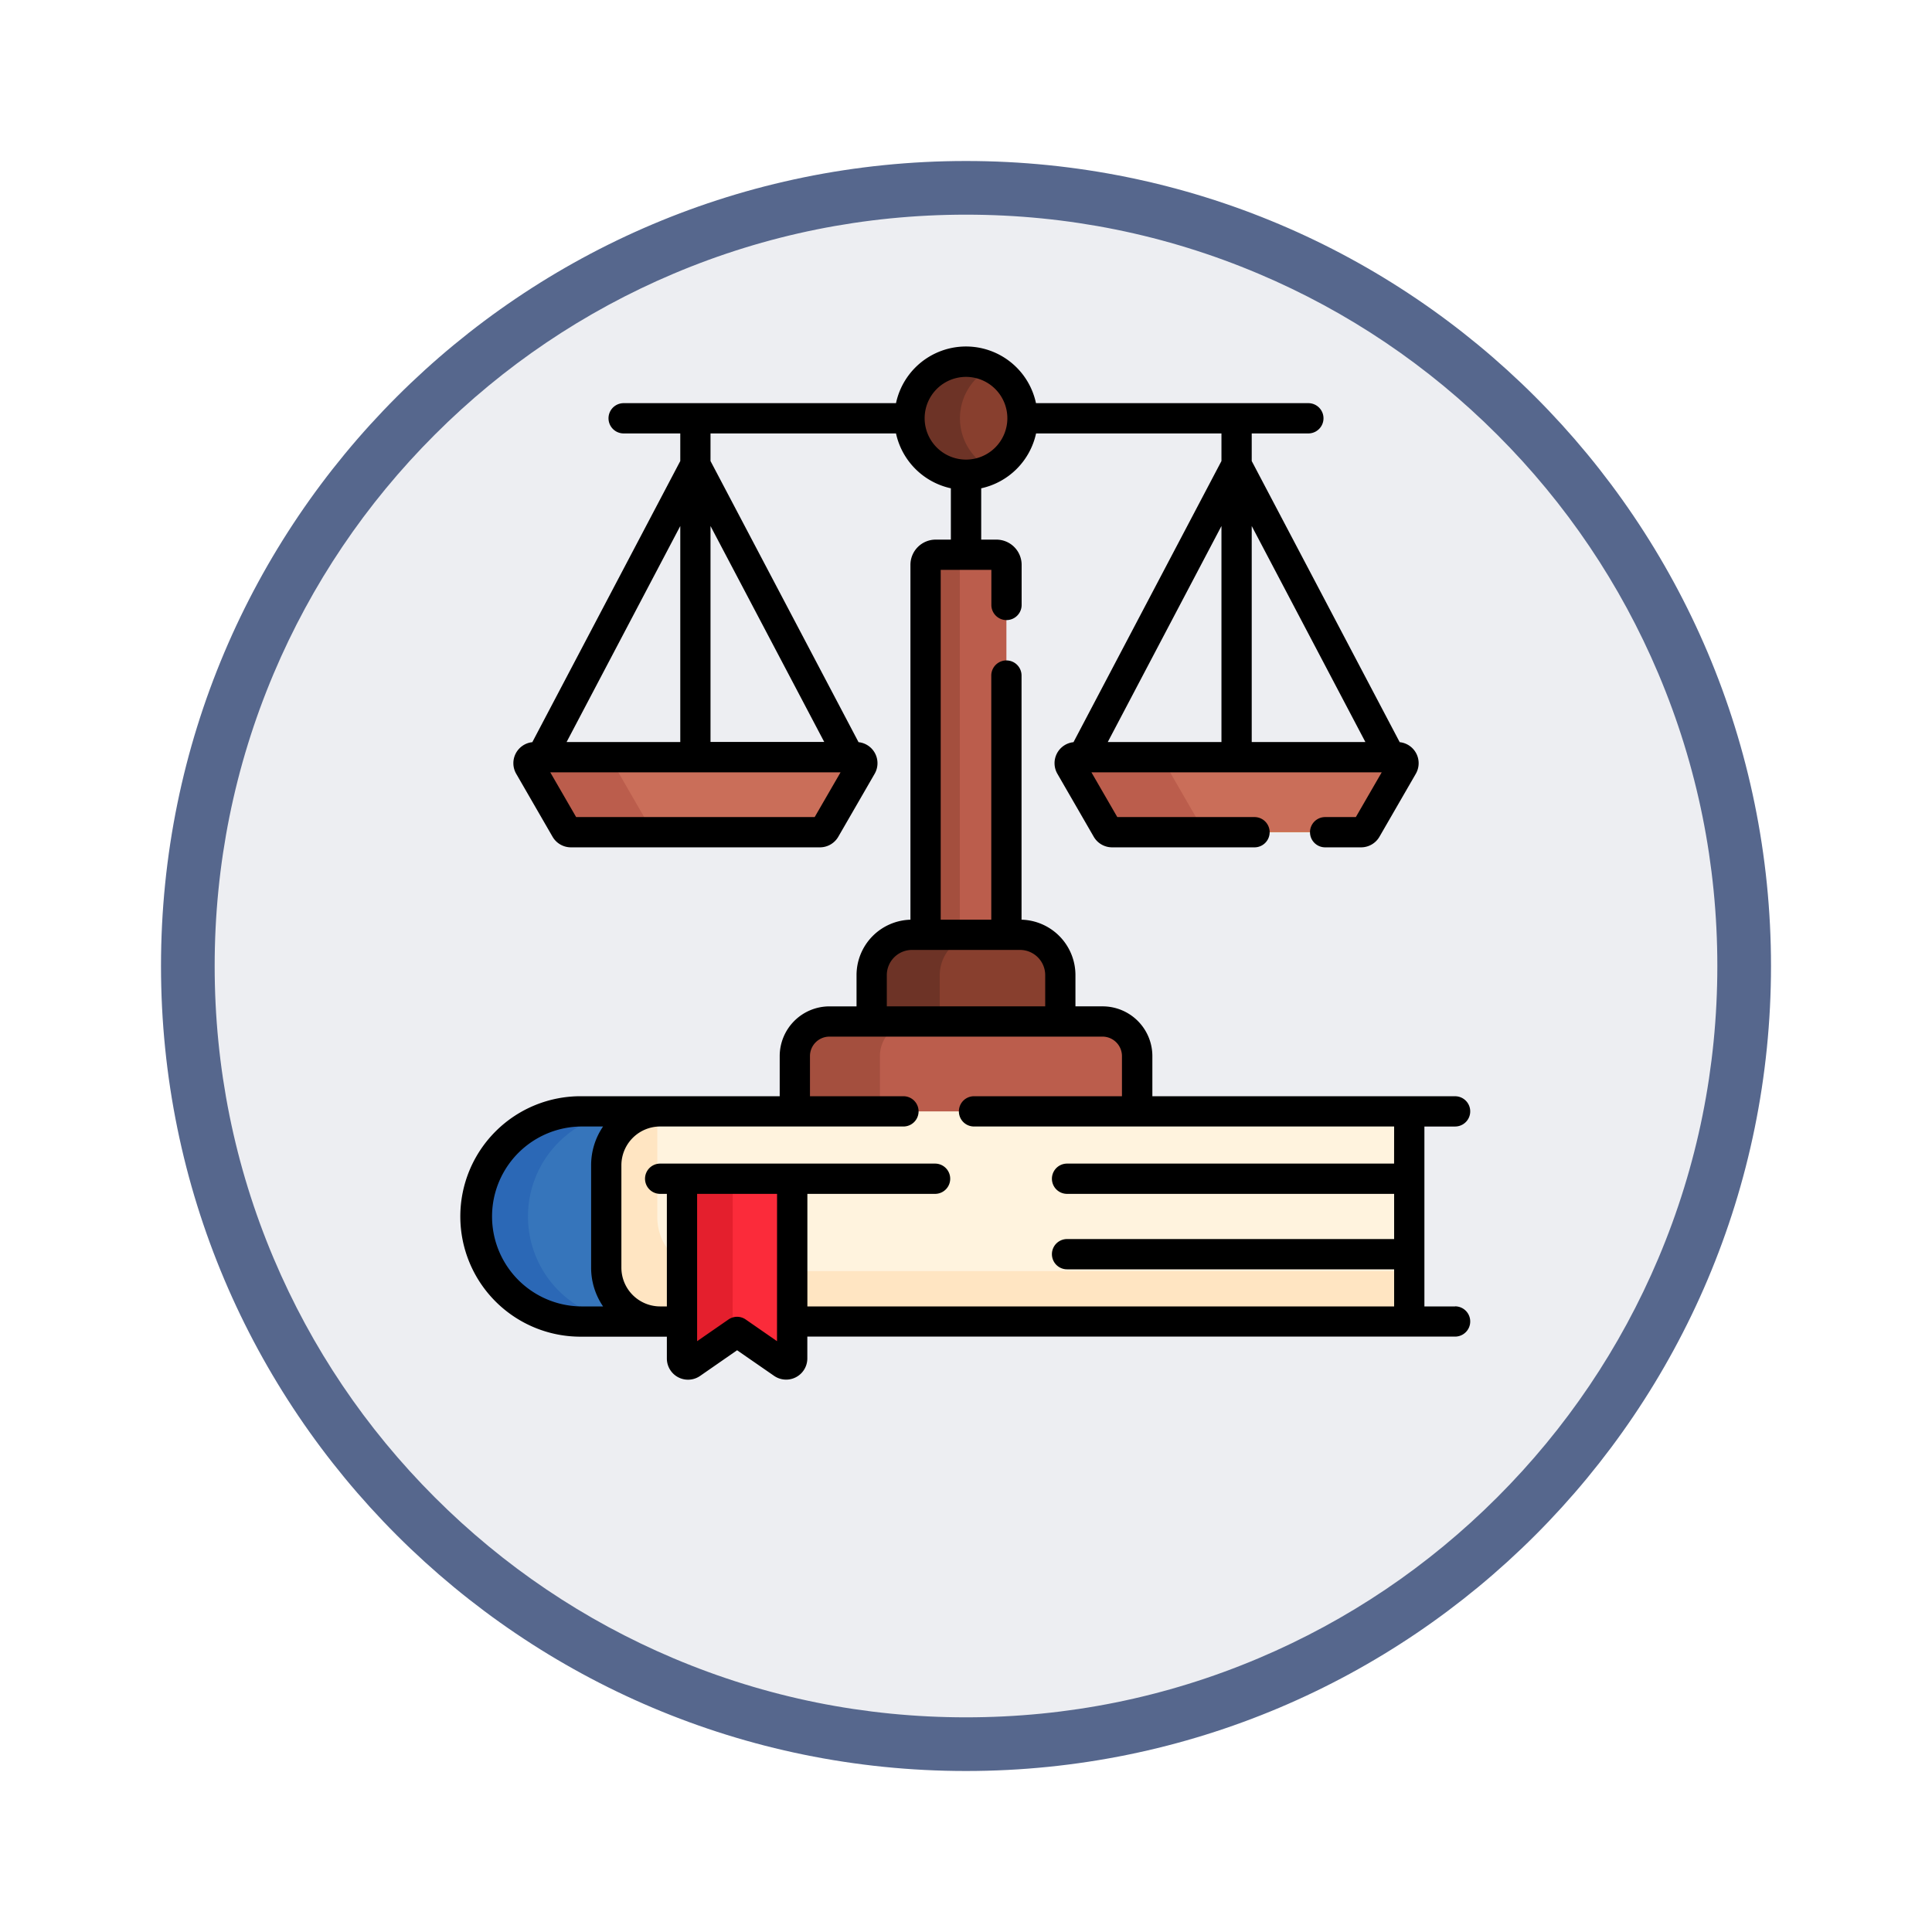 <svg xmlns="http://www.w3.org/2000/svg" xmlns:xlink="http://www.w3.org/1999/xlink" width="108" height="108" viewBox="0 0 108 108">
  <defs>
    <filter id="Path_904820" x="0" y="0" width="108" height="108" filterUnits="userSpaceOnUse">
      <feOffset dy="3" input="SourceAlpha"/>
      <feGaussianBlur stdDeviation="3" result="blur"/>
      <feFlood flood-opacity="0.161"/>
      <feComposite operator="in" in2="blur"/>
      <feComposite in="SourceGraphic"/>
    </filter>
  </defs>
  <g id="Group_1209790" data-name="Group 1209790" transform="translate(-194 -4822.5)">
    <g id="Group_1209299" data-name="Group 1209299" transform="translate(0 29.445)">
      <g id="Group_1208067" data-name="Group 1208067" transform="translate(203 4797.713)">
        <g id="Group_1206630" data-name="Group 1206630" transform="translate(0 1.342)">
          <g id="Group_1185091" data-name="Group 1185091" transform="translate(0 0)">
            <g id="Group_1179560" data-name="Group 1179560">
              <g id="Group_1173787" data-name="Group 1173787" transform="translate(0)">
                <g id="Group_1171910" data-name="Group 1171910">
                  <g id="Group_1167341" data-name="Group 1167341">
                    <g id="Group_1166792" data-name="Group 1166792">
                      <g transform="matrix(1, 0, 0, 1, -9, -6)" filter="url(#Path_904820)">
                        <g id="Path_904820-2" data-name="Path 904820" transform="translate(9 6)" fill="#edeef2">
                          <path d="M 45 88.5 C 39.127 88.5 33.43 87.35 28.068 85.082 C 22.889 82.891 18.236 79.755 14.241 75.759 C 10.245 71.764 7.109 67.112 4.918 61.932 C 2.65 56.57 1.5 50.873 1.5 45 C 1.5 39.127 2.65 33.43 4.918 28.068 C 7.109 22.889 10.245 18.236 14.241 14.241 C 18.236 10.245 22.889 7.109 28.068 4.918 C 33.43 2.65 39.127 1.5 45 1.5 C 50.873 1.5 56.57 2.65 61.932 4.918 C 67.111 7.109 71.764 10.245 75.759 14.241 C 79.755 18.236 82.891 22.889 85.082 28.068 C 87.35 33.43 88.5 39.127 88.5 45 C 88.5 50.873 87.35 56.57 85.082 61.932 C 82.891 67.112 79.755 71.764 75.759 75.759 C 71.764 79.755 67.111 82.891 61.932 85.082 C 56.57 87.35 50.873 88.5 45 88.5 Z" stroke="none"/>
                          <path d="M 45 3 C 39.329 3 33.829 4.11 28.653 6.299 C 23.652 8.415 19.16 11.443 15.302 15.302 C 11.443 19.16 8.415 23.652 6.299 28.653 C 4.11 33.829 3 39.329 3 45 C 3 50.671 4.11 56.171 6.299 61.347 C 8.415 66.348 11.443 70.84 15.302 74.699 C 19.16 78.557 23.652 81.585 28.653 83.701 C 33.829 85.89 39.329 87 45 87 C 50.671 87 56.171 85.89 61.347 83.701 C 66.348 81.585 70.84 78.557 74.698 74.699 C 78.557 70.84 81.585 66.348 83.701 61.347 C 85.89 56.171 87 50.671 87 45 C 87 39.329 85.89 33.829 83.701 28.653 C 81.585 23.652 78.557 19.16 74.698 15.302 C 70.84 11.443 66.348 8.415 61.347 6.299 C 56.171 4.11 50.671 3 45 3 M 45 0 C 69.853 0 90 20.147 90 45 C 90 69.853 69.853 90 45 90 C 20.147 90 -7.62939453125e-06 69.853 -7.62939453125e-06 45 C -7.62939453125e-06 20.147 20.147 0 45 0 Z" stroke="none" fill="#56678d"/>
                        </g>
                      </g>
                    </g>
                  </g>
                </g>
              </g>
            </g>
          </g>
        </g>
      </g>
      <g id="obediente" transform="translate(213.718 4812.435)">
        <g id="Group_1209289" data-name="Group 1209289" transform="translate(9.825 0.846)">
          <g id="Group_1209287" data-name="Group 1209287">
            <g id="Group_1209284" data-name="Group 1209284" transform="translate(0 22.099)">
              <g id="Group_1209277" data-name="Group 1209277" transform="translate(0 0)">
                <path id="Path_1078234" data-name="Path 1078234" d="M39.206,203.948l2.032,3.519a.338.338,0,0,0,.293.169h13.92a.338.338,0,0,0,.293-.169l2.032-3.519a.338.338,0,0,0-.293-.508H39.5A.338.338,0,0,0,39.206,203.948Z" transform="translate(-39.16 -203.44)" fill="#fed402"/>
              </g>
              <g id="Group_1209283" data-name="Group 1209283">
                <g id="Group_1209278" data-name="Group 1209278" transform="translate(30.252 0)">
                  <path id="Path_1078235" data-name="Path 1078235" d="M307.428,203.948l2.032,3.519a.338.338,0,0,0,.293.169h13.92a.338.338,0,0,0,.293-.169L326,203.948a.338.338,0,0,0-.293-.508H307.721A.338.338,0,0,0,307.428,203.948Z" transform="translate(-307.382 -203.44)" fill="#fed402"/>
                </g>
                <g id="Group_1209279" data-name="Group 1209279" transform="translate(0 0)">
                  <path id="Path_1078236" data-name="Path 1078236" d="M39.206,203.948l2.032,3.519a.338.338,0,0,0,.293.169h13.92a.338.338,0,0,0,.293-.169l2.032-3.519a.338.338,0,0,0-.293-.508H39.5A.338.338,0,0,0,39.206,203.948Z" transform="translate(-39.16 -203.44)" fill="#ca6e59"/>
                </g>
                <g id="Group_1209280" data-name="Group 1209280" transform="translate(0)">
                  <path id="Path_1078237" data-name="Path 1078237" d="M46.018,207.465l-2.032-3.519a.338.338,0,0,1,.293-.508H39.5a.338.338,0,0,0-.293.508l2.032,3.519a.338.338,0,0,0,.293.169h4.78A.338.338,0,0,1,46.018,207.465Z" transform="translate(-39.161 -203.439)" fill="#bb5d4c"/>
                </g>
                <g id="Group_1209281" data-name="Group 1209281" transform="translate(30.252 0)">
                  <path id="Path_1078238" data-name="Path 1078238" d="M307.428,203.948l2.032,3.519a.338.338,0,0,0,.293.169h13.92a.338.338,0,0,0,.293-.169L326,203.948a.338.338,0,0,0-.293-.508H307.721A.338.338,0,0,0,307.428,203.948Z" transform="translate(-307.382 -203.44)" fill="#ca6e59"/>
                </g>
                <g id="Group_1209282" data-name="Group 1209282" transform="translate(30.252)">
                  <path id="Path_1078239" data-name="Path 1078239" d="M314.831,207.465l-2.032-3.519a.338.338,0,0,1,.293-.508h-5.371a.338.338,0,0,0-.293.508l2.032,3.519a.338.338,0,0,0,.293.169h5.371A.338.338,0,0,1,314.831,207.465Z" transform="translate(-307.383 -203.439)" fill="#bb5d4c"/>
                </g>
              </g>
            </g>
            <path id="Path_1078240" data-name="Path 1078240" d="M240.485,124.368V103.687a.564.564,0,0,0-.564-.564H236.53a.564.564,0,0,0-.564.564v20.681h4.519Z" transform="translate(-213.769 -92.338)" fill="#bb5d4c"/>
            <path id="Path_1078241" data-name="Path 1078241" d="M237.88,124.368V103.687a.564.564,0,0,1,.564-.564H236.53a.564.564,0,0,0-.564.564v20.681h1.914Z" transform="translate(-213.769 -92.338)" fill="#a44f3e"/>
            <g id="Group_1209285" data-name="Group 1209285" transform="translate(21.299 0)">
              <circle id="Ellipse_11819" data-name="Ellipse 11819" cx="3.157" cy="3.157" r="3.157" fill="#883f2e"/>
            </g>
            <g id="Group_1209286" data-name="Group 1209286" transform="translate(21.299)">
              <path id="Path_1078242" data-name="Path 1078242" d="M230.825,10.657a3.157,3.157,0,0,1,1.747-2.825,3.157,3.157,0,1,0,0,5.65A3.157,3.157,0,0,1,230.825,10.657Z" transform="translate(-228.005 -7.5)" fill="#6d3326"/>
            </g>
          </g>
          <g id="Group_1209288" data-name="Group 1209288" transform="translate(4.347 32.03)">
            <path id="Path_1078243" data-name="Path 1078243" d="M219.8,296.332v-2.591a2.256,2.256,0,0,0-2.256-2.256h-6.033a2.256,2.256,0,0,0-2.256,2.256v2.591Z" transform="translate(-194.419 -291.485)" fill="#883f2e"/>
            <path id="Path_1078244" data-name="Path 1078244" d="M213.061,296.332v-2.591a2.256,2.256,0,0,1,2.256-2.256h-3.806a2.256,2.256,0,0,0-2.256,2.256v2.591Z" transform="translate(-194.418 -291.485)" fill="#6d3326"/>
            <path id="Path_1078245" data-name="Path 1078245" d="M190.307,339.594v-3.2a1.933,1.933,0,0,0-1.933-1.933H173.105a1.933,1.933,0,0,0-1.933,1.933v3.2Z" transform="translate(-160.63 -329.61)" fill="#bb5d4c"/>
            <path id="Path_1078246" data-name="Path 1078246" d="M175.929,339.594v-3.2a1.933,1.933,0,0,1,1.933-1.933h-4.756a1.933,1.933,0,0,0-1.933,1.933v3.2Z" transform="translate(-160.631 -329.61)" fill="#a44f3e"/>
            <path id="Path_1078247" data-name="Path 1078247" d="M80.716,379.006a3.013,3.013,0,0,0-3.013,3.013v5.724a3.013,3.013,0,0,0,3.013,3.013h1.221v-7.984H88.1v7.984h34.495V379.006Z" transform="translate(-77.703 -369.135)" fill="#fff3de"/>
          </g>
        </g>
        <g id="Group_1209298" data-name="Group 1209298" transform="translate(6.942 42.747)">
          <g id="Group_1209293" data-name="Group 1209293">
            <g id="Group_1209290" data-name="Group 1209290">
              <path id="Path_1078248" data-name="Path 1078248" d="M23.839,390.755a3.013,3.013,0,0,1-3.013-3.013v-5.724a3.013,3.013,0,0,1,3.013-3.013H19.471a5.875,5.875,0,1,0,0,11.749h4.368Z" transform="translate(-13.596 -379.006)" fill="#3675bb"/>
            </g>
            <g id="Group_1209291" data-name="Group 1209291">
              <path id="Path_1078249" data-name="Path 1078249" d="M16.45,384.881a5.875,5.875,0,0,1,5.875-5.875H19.471a5.875,5.875,0,1,0,0,11.749h2.854A5.875,5.875,0,0,1,16.45,384.881Z" transform="translate(-13.596 -379.006)" fill="#2b68b6"/>
            </g>
            <g id="Group_1209292" data-name="Group 1209292" transform="translate(7.23 0.004)">
              <path id="Path_1078250" data-name="Path 1078250" d="M81.937,387.485a3.009,3.009,0,0,1-1.381-2.532v-5.724c0-.063,0-.126.006-.188a3.013,3.013,0,0,0-2.86,3.009v5.724a3.013,3.013,0,0,0,3.013,3.013h1.221Z" transform="translate(-77.703 -379.041)" fill="#ffe5c2"/>
              <path id="Path_1078251" data-name="Path 1078251" d="M169.857,458.174h34.495v2.82H169.857Z" transform="translate(-159.463 -449.249)" fill="#ffe5c2"/>
            </g>
          </g>
          <g id="Group_1209297" data-name="Group 1209297" transform="translate(11.464 3.766)">
            <g id="Group_1209294" data-name="Group 1209294">
              <path id="Path_1078252" data-name="Path 1078252" d="M121.4,422.444V412.4h-6.16v10.049a.338.338,0,0,0,.531.278l2.549-1.764,2.549,1.764A.338.338,0,0,0,121.4,422.444Z" transform="translate(-115.24 -412.395)" fill="#fb2b3a"/>
            </g>
            <g id="Group_1209296" data-name="Group 1209296" transform="translate(0)">
              <g id="Group_1209295" data-name="Group 1209295">
                <path id="Path_1078253" data-name="Path 1078253" d="M118.076,412.4H115.24v10.049a.338.338,0,0,0,.531.278l2.3-1.6Z" transform="translate(-115.24 -412.395)" fill="#e41f2d"/>
              </g>
            </g>
          </g>
        </g>
        <path id="Path_1078254" data-name="Path 1078254" d="M61.622,53.65H59.907V43.593h1.715a.846.846,0,1,0,0-1.692H44.7V39.655a2.782,2.782,0,0,0-2.779-2.779H40.4V35.131a3.1,3.1,0,0,0-3.013-3.1V18.384a.846.846,0,0,0-1.692,0V32.03H32.868V12.477H35.7v1.96a.846.846,0,1,0,1.692,0V12.195a1.411,1.411,0,0,0-1.41-1.41h-.85V7.916a4.015,4.015,0,0,0,3.067-3.067H48.562V6.392L40.291,22.108a1.182,1.182,0,0,0-.9,1.768l2.032,3.519a1.187,1.187,0,0,0,1.026.592H50.41a.846.846,0,1,0,0-1.692h-7.67l-1.446-2.5H57.52l-1.446,2.5H54.358a.846.846,0,1,0,0,1.692h2.01a1.187,1.187,0,0,0,1.026-.592l2.032-3.519a1.182,1.182,0,0,0-.9-1.768L50.254,6.392V4.849H53.42a.846.846,0,0,0,0-1.692H38.194a4,4,0,0,0-7.825,0H15.144a.846.846,0,1,0,0,1.692H18.31V6.392L10.039,22.108a1.182,1.182,0,0,0-.9,1.768h0l2.032,3.519a1.188,1.188,0,0,0,1.026.592h13.92a1.187,1.187,0,0,0,1.026-.592l2.032-3.519a1.182,1.182,0,0,0-.9-1.768L20,6.392V4.849H30.369a4.015,4.015,0,0,0,3.067,3.067v2.869h-.85a1.411,1.411,0,0,0-1.41,1.41V32.032a3.1,3.1,0,0,0-3.013,3.1v1.745H26.647a2.782,2.782,0,0,0-2.779,2.779V41.9H12.817a6.721,6.721,0,1,0,0,13.441H17.56v1.22a1.184,1.184,0,0,0,1.858.974L21.486,56.1l2.068,1.431a1.184,1.184,0,0,0,1.858-.974v-1.22h36.21a.846.846,0,1,0,0-1.692ZM48.562,22.1H42.207l6.355-12.075Zm1.692-12.075L56.608,22.1H50.254Zm-31.944,0V22.1H11.955Zm7.513,16.27H12.489l-1.446-2.5H27.269Zm.534-4.2H20V10.025ZM31.97,4a2.312,2.312,0,1,1,2.312,2.312A2.314,2.314,0,0,1,31.97,4ZM29.855,35.131a1.411,1.411,0,0,1,1.41-1.41H37.3a1.411,1.411,0,0,1,1.41,1.41v1.745H29.855ZM12.817,53.65a5.029,5.029,0,1,1,0-10.058h1.177a3.836,3.836,0,0,0-.668,2.167v5.724a3.835,3.835,0,0,0,.668,2.167Zm10.9,1.943L21.967,54.38a.846.846,0,0,0-.963,0l-1.753,1.213V47.358H23.72Zm34.495-9.927H39.931a.846.846,0,0,0,0,1.692H58.215v2.526H39.931a.846.846,0,0,0,0,1.692H58.215V53.65h-32.8V47.358h7.138a.846.846,0,1,0,0-1.692H17.185a.846.846,0,0,0,0,1.692h.375V53.65h-.375a2.169,2.169,0,0,1-2.167-2.167V45.759a2.169,2.169,0,0,1,2.167-2.167h13.6a.846.846,0,1,0,0-1.692H25.56V39.655a1.088,1.088,0,0,1,1.087-1.087H41.916A1.089,1.089,0,0,1,43,39.655V41.9h-8.27a.846.846,0,1,0,0,1.692H58.215Z" transform="translate(0)"/>
      </g>
    </g>
  </g>
</svg>
